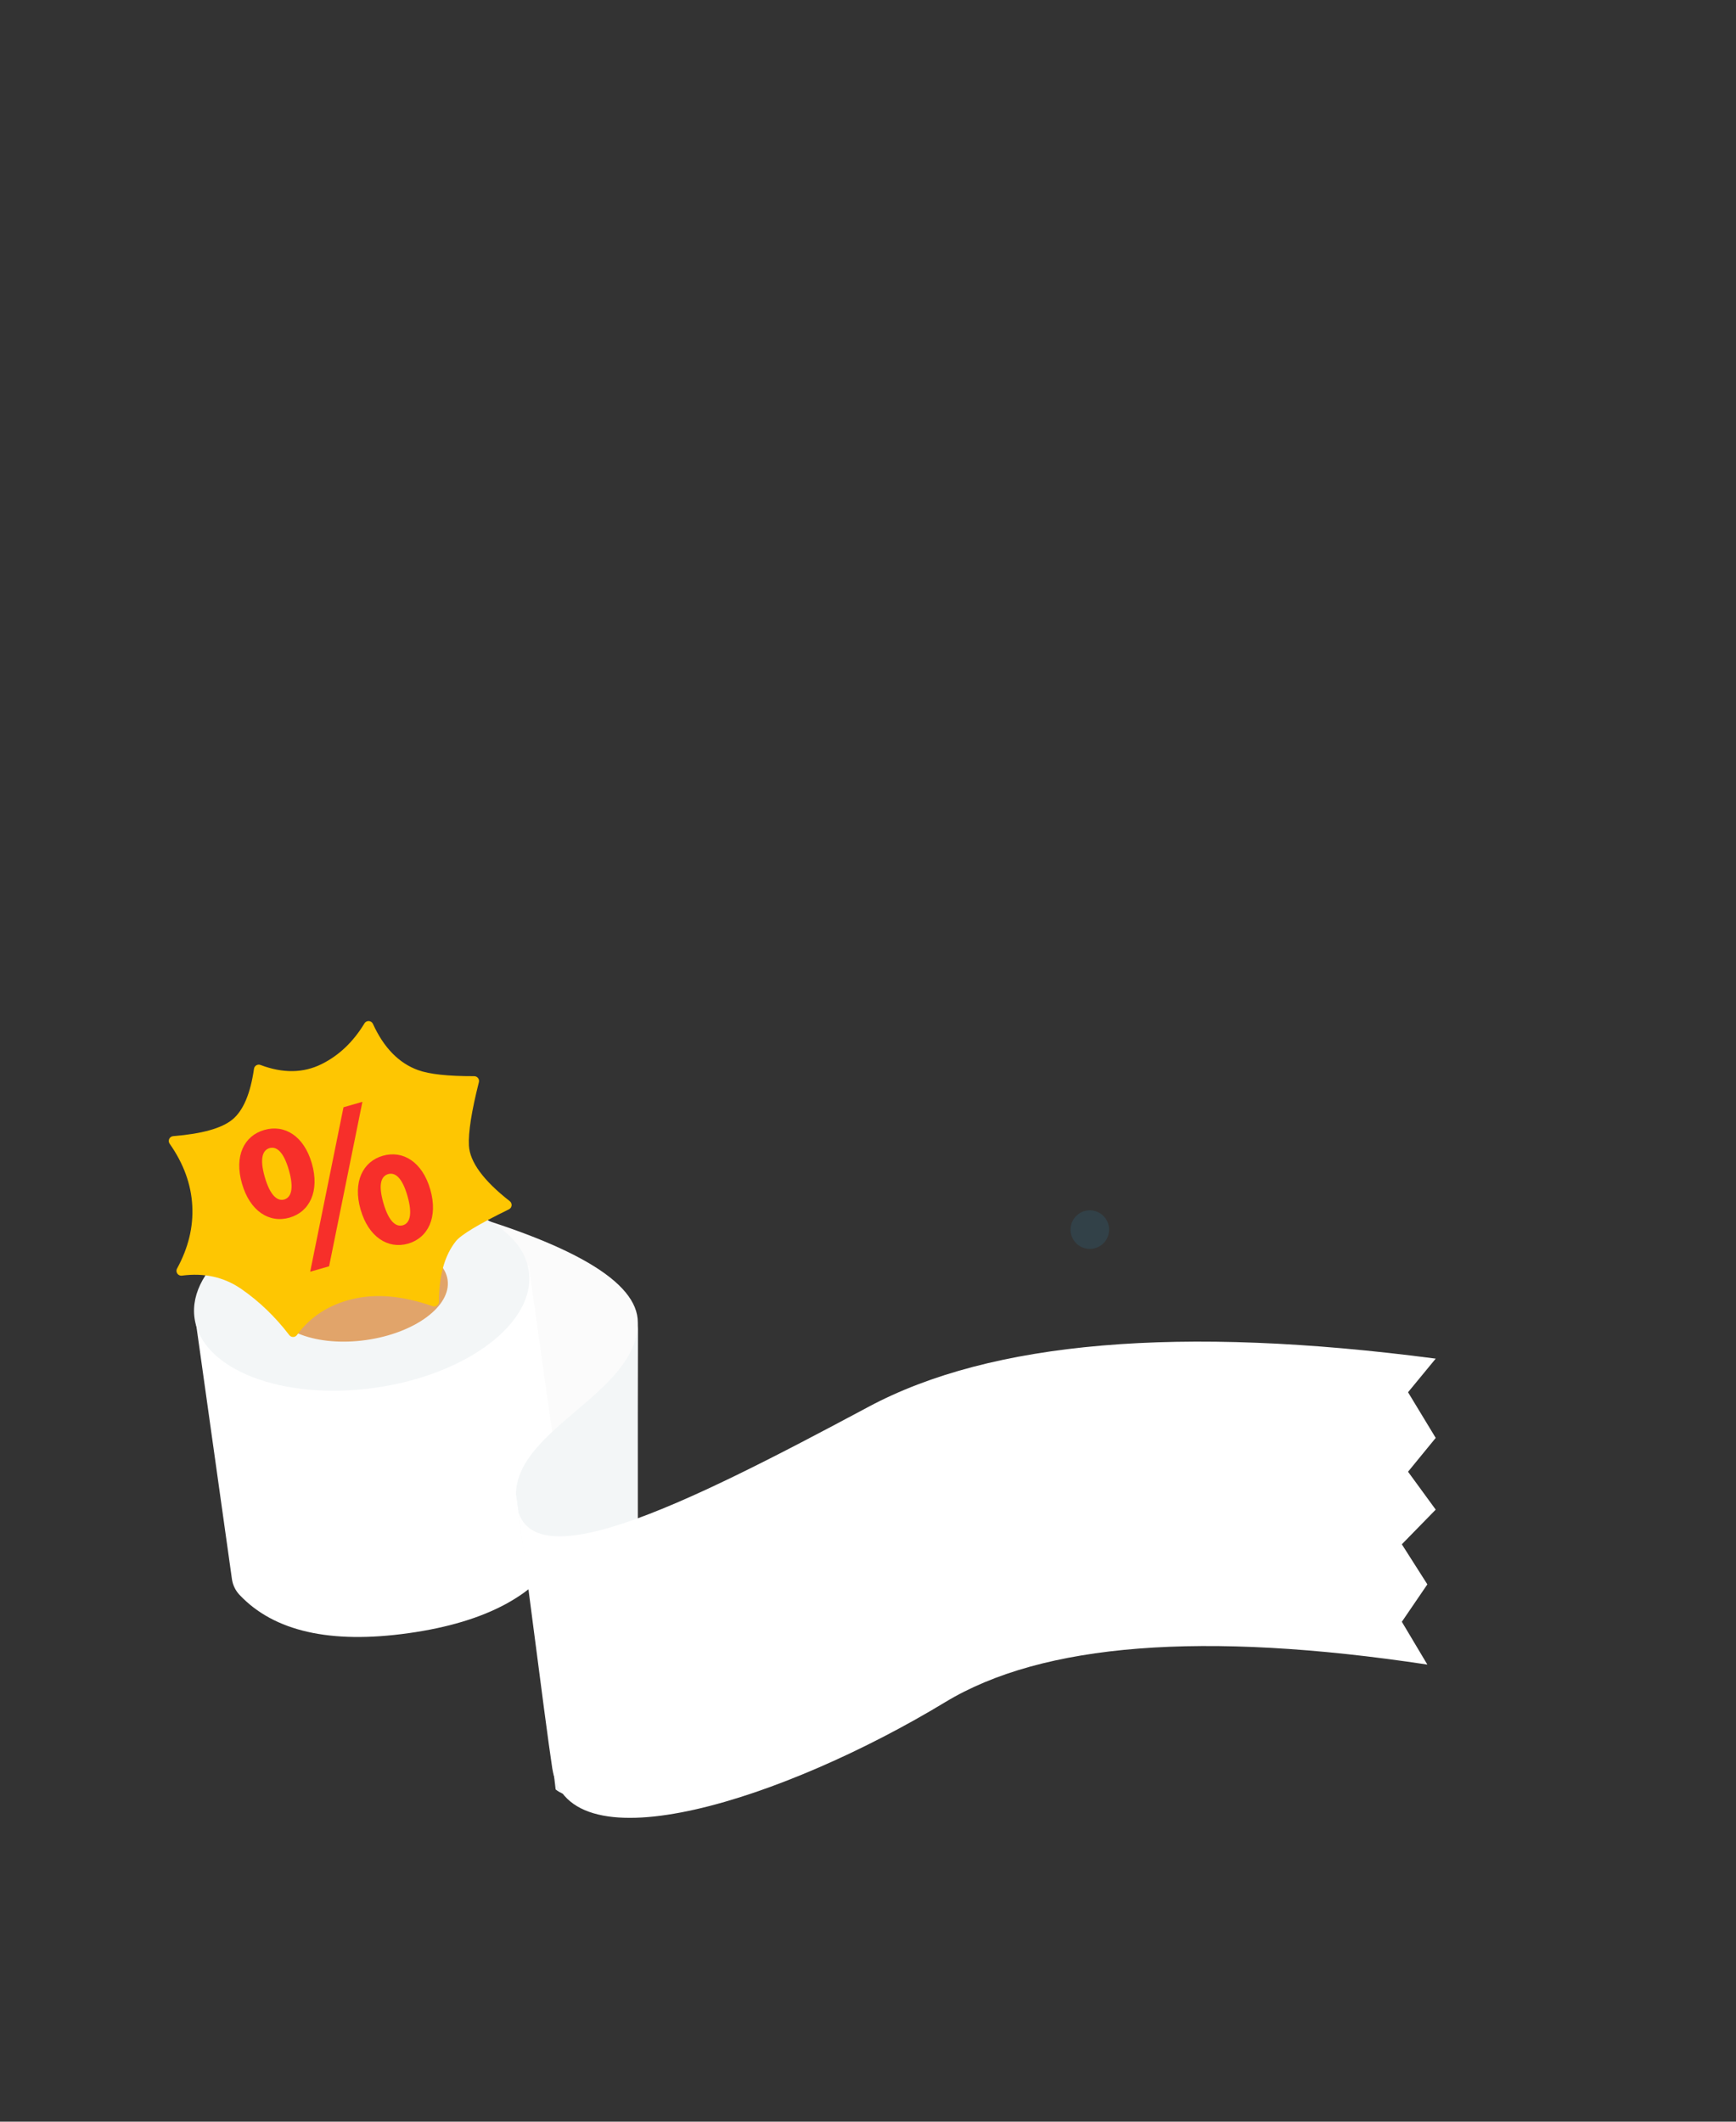 <svg xmlns="http://www.w3.org/2000/svg" width="360" height="440" viewBox="0 0 360 440">
    <rect x="0" y="0" width="360" height="440" fill="#333333" stroke="none"/>
    <g fill="none" fill-rule="evenodd">
        <g>
            <g>
                <g transform="translate(-8 -40) translate(8 40) translate(32.898 208.99)">
                    <g>
                        <path fill="#FBFBFB" d="M53.655 5.926c27.322 7.56 40.983 15.564 40.983 24.011v53L60.373 72.701 53.655 5.926z" transform="translate(4.73 35.307)"/>
                        <g transform="translate(4.73 35.307) rotate(-8 69.809 4.881)">
                            <path fill="#FFF" d="M.15 18.36h70v55.695c0 1.298-.421 2.562-1.2 3.6-6.354 8.47-17.713 12.705-34.077 12.705-16.39 0-27.595-4.248-33.618-12.745C.536 76.601.15 75.388.15 74.145V18.36z"/>
                            <ellipse cx="35" cy="19.5" fill="#F3F6F7" rx="35" ry="19.5"/>
                            <ellipse cx="34.574" cy="18.935" fill="#E1A46A" rx="18.5" ry="10"/>
                        </g>
                        <path fill="#F3F6F7" d="M69.371 65.702c0-13.799 25.267-21.079 25.267-35.765l-.267 68.286c1.563 1.457.564 7.45-2.998 17.98-5.936 17.546-13.782 10.594-13.782 10.594-1.433-12.895-8.194-61.095-8.22-61.095z" transform="translate(4.73 35.307)"/>
                        <path fill="#FFF" d="M69.373 65.702c0 19.68 34.885 2.214 73.075-18.235C167.908 33.835 207.126 30.5 260.1 37.46l-5.738 6.97 5.738 9.47-5.738 7.012 5.738 7.861-7.024 7.188 5.293 8.309-5.293 7.76 5.293 8.876c-46.486-7.026-79.817-4.427-99.995 7.796-32.931 19.95-78.182 34.821-81.472 13.737-1.415-9.07-7.395-56.737-7.528-56.737z" transform="translate(4.73 35.307)"/>
                    </g>
                    <g>
                        <path fill="#FEC602" d="M50.824 13.368c1.722 2.34 5.15 4.017 10.283 5.032.542.107.894.634.787 1.175-.014.072-.036.142-.066.208-2.007 4.57-2.164 8.802-.472 12.695 1.598 3.675 4.248 6.77 7.95 9.282.457.31.576.932.266 1.39-.113.166-.274.294-.46.368-5.06 1.996-8.414 4.945-10.061 8.847-.972 2.3-1.594 6.15-1.867 11.554-.028.551-.497.976-1.049.948-.083-.004-.165-.019-.245-.043-5.928-1.833-10.263-2.749-13.005-2.749-3.418 0-7.41 2.62-11.977 7.857-.363.417-.995.46-1.41.097-.115-.1-.205-.223-.264-.362-2.738-6.434-4.756-10.221-6.055-11.36-2.813-2.47-6.913-3.847-12.299-4.136-.551-.03-.974-.5-.945-1.052.006-.112.031-.222.074-.326 2.503-6.09 3.274-11.642 2.312-16.653-.94-4.894-3.21-8.803-6.81-11.726-.43-.348-.495-.978-.147-1.407.06-.074.132-.14.211-.194 3.962-2.716 7.322-5.864 10.08-9.445 2.634-3.42 3.766-7.466 3.397-12.139-.043-.55.368-1.032.918-1.075.212-.017.423.034.603.145 4.15 2.554 8.419 3.832 12.804 3.832 4.487 0 8.863-1.337 13.127-4.012.468-.293 1.085-.152 1.378.316.095.152.148.325.153.504.167 5.987 1.097 10.13 2.79 12.43z" transform="rotate(-93 37.716 35.14)"/>
                        <path fill="#F72F2A" fill-rule="nonzero" d="M25.742 40.61c4.36 0 7.56-3.56 7.56-9.52 0-5.96-3.2-9.4-7.56-9.4-4.36 0-7.52 3.44-7.52 9.4 0 5.96 3.16 9.52 7.52 9.52zm5.12 11.96l16.04-30.88h-4.08l-16.04 30.88h4.08zm-5.12-15.88c-1.4 0-2.6-1.44-2.6-5.6s1.2-5.48 2.6-5.48c1.4 0 2.6 1.32 2.6 5.48s-1.2 5.6-2.6 5.6zm22.16 15.88c4.32 0 7.52-3.56 7.52-9.52 0-5.96-3.2-9.44-7.52-9.44-4.32 0-7.52 3.48-7.52 9.44 0 5.96 3.2 9.52 7.52 9.52zm0-3.96c-1.4 0-2.6-1.4-2.6-5.56 0-4.2 1.2-5.48 2.6-5.48 1.4 0 2.6 1.28 2.6 5.48 0 4.16-1.2 5.56-2.6 5.56z" transform="rotate(-16 36.822 37.13)"/>
                    </g>
                    <circle cx="193.102" cy="46.01" r="4" fill="#324148"/>
                </g>
            </g>
        </g>
    </g>
</svg>
